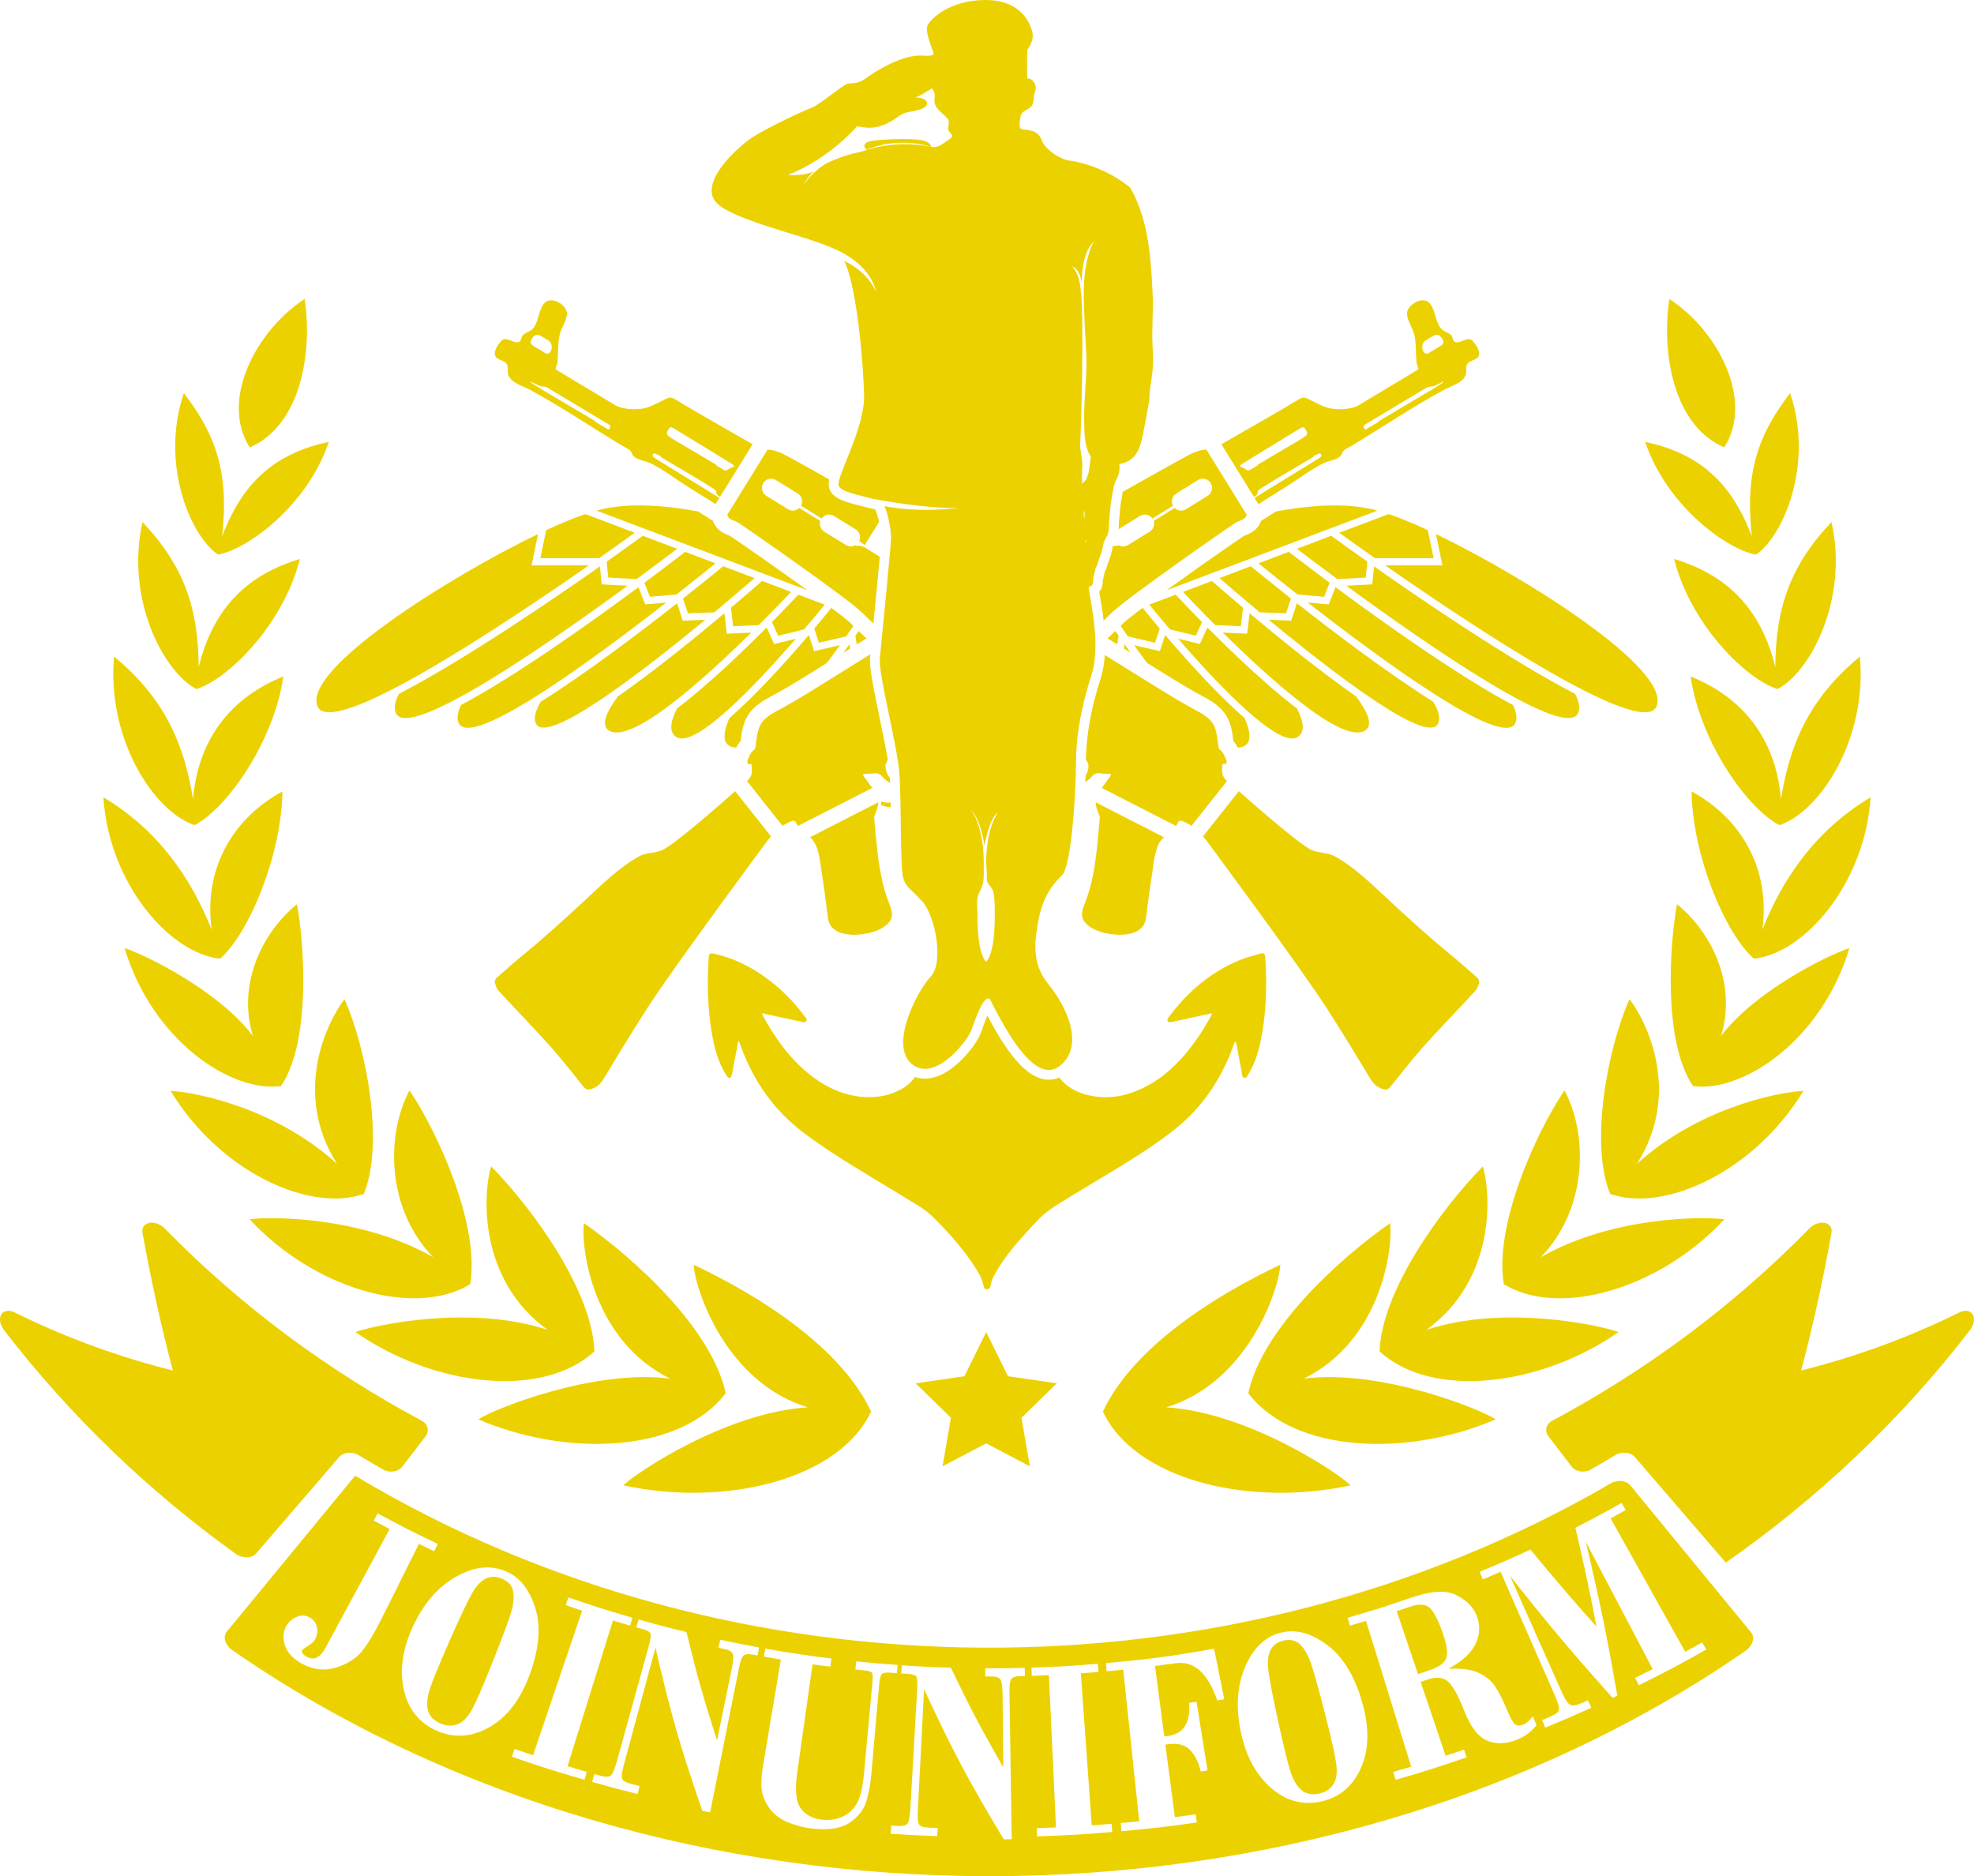 <?xml version="1.0" encoding="UTF-8" standalone="no"?>
<!-- Generator: Adobe Illustrator 16.0.0, SVG Export Plug-In . SVG Version: 6.00 Build 0)  -->

<svg xmlns="http://www.w3.org/2000/svg" version="1.1" id="Layer_1" x="0px" y="0px" width="438.585" height="416.873" viewBox="0 0 438.585 416.873" enable-background="new 0 0 1000 1000" xml:space="preserve">
  <defs id="defs4027" />
  <path d="m 161.244,309.568 c -3.085,-14.246 -19.964,-29.683 -31.508,-37.8 -0.696,5.722 2.008,26.087 19.146,34.549 -16.783,-2.155 -38.79,6.57 -42.617,9.044 19.279,8.334 44.647,7.681 54.979,-5.793 z" id="path3872" style="fill:#ecd100" />
  <path d="m 132.063,300.273 c -0.446,-13.555 -13.874,-31.916 -22.94,-41.104 -1.779,5.794 -3.051,25.034 12.53,36.306 -17.217,-5.707 -38.845,-0.964 -42.666,0.499 17.051,11.946 41.355,15.062 53.076,4.299 z" id="path3874" style="fill:#ecd100" />
  <path d="m 104.453,285.35 c 2.221,-12.789 -6.897,-33.284 -13.471,-43.082 -5.195,9.763 -5.249,26.185 5.264,37.066 -16.132,-9.203 -36.444,-9.034 -40.776,-8.417 14.216,15.387 36.583,21.961 48.983,14.433 z" id="path3876" style="fill:#ecd100" />
  <path d="m 80.831,265.284 c 4.583,-11.128 0.603,-32.297 -4.292,-43.274 -4.008,5.225 -11.567,20.945 -1.649,36.601 -13.157,-12 -30.381,-15.857 -36.997,-16.229 11.101,18.216 31.036,27.06 42.938,22.902 z" id="path3878" style="fill:#ecd100" />
  <path d="m 27.673,210.649 c 6.206,20.671 23.825,32.202 34.759,30.658 6.625,-9.733 5.257,-31.301 3.544,-40.388 -7.409,5.986 -13.396,17.396 -9.783,29.268 -7.328,-9.742 -23.133,-17.735 -28.52,-19.538 z" id="path3880" style="fill:#ecd100" />
  <path d="m 48.917,213.001 c 6.527,-5.762 13.667,-23.225 13.83,-37.158 -10.509,5.717 -17.618,16.588 -15.725,30.715 -4.484,-11.23 -11.663,-22.013 -24.059,-29.409 1.305,19.5 14.994,34.805 25.954,35.852 z" id="path3882" style="fill:#ecd100" />
  <path d="m 43.227,183.338 c 7.108,-3.666 17.583,-18.389 19.732,-33.026 -11.13,4.426 -18.93,13.417 -20.066,27.273 -1.844,-11.286 -5.627,-21.87 -17.539,-31.698 -1.675,17.935 8.585,34.329 17.873,37.451 z" id="path3884" style="fill:#ecd100" />
  <path d="m 43.63,153.099 c 7.076,-2.173 19.372,-14.422 22.997,-28.895 -11.151,3.333 -19.187,10.446 -22.483,24.032 -0.059,-12.78 -3.129,-22.426 -12.491,-32.238 -3.835,17.198 4.74,33.331 11.977,37.101 z" id="path3886" style="fill:#ecd100" />
  <path d="m 48.424,123.222 c 6.038,-0.934 19.731,-10.486 24.637,-25.052 -11.135,2.426 -18.87,8.143 -23.697,20.989 1.555,-14.091 -1.379,-22.556 -8.516,-31.819 -5.391,16.002 1.664,31.923 7.576,35.882 z" id="path3888" style="fill:#ecd100" />
  <path d="m 193.535,313.629 c -6.739,-14.414 -25.112,-25.862 -39.412,-32.618 0.312,5.577 7.195,26.188 25.354,31.686 -18.068,1.109 -38.11,14.479 -40.974,17.332 22.908,4.954 48.053,-1.413 55.032,-16.4 z" id="path3890" style="fill:#ecd100" />
  <path d="m 67.69,66.43 c -11,7.175 -18.821,22.645 -12.194,32.984 11.231,-4.872 13.999,-20.769 12.194,-32.984 z" id="path3892" style="fill:#ecd100" />
  <path d="m 332.318,315.361 c -3.827,-2.474 -25.835,-11.199 -42.618,-9.044 17.135,-8.462 19.844,-28.827 19.147,-34.549 -11.546,8.117 -28.426,23.554 -31.508,37.8 10.332,13.474 35.699,14.127 54.979,5.793 z" id="path3894" style="fill:#ecd100" />
  <path d="m 316.929,295.474 c 15.58,-11.271 14.307,-30.512 12.531,-36.306 -9.069,9.188 -22.498,27.55 -22.941,41.104 11.722,10.763 36.025,7.647 53.077,-4.3 -3.825,-1.462 -25.452,-6.205 -42.667,-0.498 z" id="path3896" style="fill:#ecd100" />
  <path d="m 383.111,270.917 c -4.332,-0.617 -24.644,-0.786 -40.776,8.417 10.515,-10.882 10.46,-27.304 5.264,-37.066 -6.574,9.798 -15.688,30.293 -13.467,43.082 12.396,7.528 34.764,0.954 48.979,-14.433 z" id="path3898" style="fill:#ecd100" />
  <path d="m 400.689,242.38 c -6.618,0.372 -23.84,4.229 -36.999,16.229 9.92,-15.655 2.359,-31.376 -1.649,-36.601 -4.895,10.978 -8.875,32.146 -4.291,43.274 11.901,4.16 31.839,-4.684 42.939,-22.902 z" id="path3900" style="fill:#ecd100" />
  <path d="m 382.389,230.187 c 3.612,-11.872 -2.375,-23.282 -9.784,-29.268 -1.71,9.087 -3.084,30.655 3.546,40.388 10.934,1.544 28.554,-9.987 34.76,-30.658 -5.389,1.803 -21.19,9.796 -28.522,19.538 z" id="path3902" style="fill:#ecd100" />
  <path d="m 391.562,206.557 c 1.89,-14.127 -5.219,-24.998 -15.726,-30.715 0.162,13.933 7.301,31.396 13.833,37.158 10.954,-1.047 24.646,-16.351 25.952,-35.852 -12.399,7.396 -19.575,18.179 -24.059,29.409 z" id="path3904" style="fill:#ecd100" />
  <path d="m 375.623,150.312 c 2.148,14.637 12.624,29.361 19.733,33.026 9.289,-3.122 19.55,-19.516 17.873,-37.451 -11.914,9.828 -15.697,20.412 -17.54,31.698 -1.135,-13.856 -8.938,-22.848 -20.066,-27.273 z" id="path3906" style="fill:#ecd100" />
  <path d="m 371.957,124.204 c 3.619,14.473 15.92,26.722 22.998,28.895 7.235,-3.77 15.812,-19.903 11.975,-37.101 -9.362,9.813 -12.432,19.458 -12.491,32.238 -3.297,-13.586 -11.333,-20.699 -22.482,-24.032 z" id="path3908" style="fill:#ecd100" />
  <path d="m 390.156,123.222 c 5.913,-3.959 12.968,-19.88 7.575,-35.883 -7.137,9.264 -10.068,17.728 -8.513,31.819 -4.829,-12.846 -12.562,-18.563 -23.697,-20.989 4.907,14.567 18.599,24.119 24.635,25.053 z" id="path3910" style="fill:#ecd100" />
  <path d="m 300.076,330.029 c -2.861,-2.854 -22.904,-16.223 -40.974,-17.332 18.163,-5.498 25.047,-26.108 25.356,-31.686 -14.301,6.756 -32.673,18.204 -39.409,32.618 6.977,14.987 32.123,21.354 55.027,16.4 z" id="path3912" style="fill:#ecd100" />
  <path d="m 383.088,99.414 c 6.623,-10.339 -1.198,-25.809 -12.195,-32.984 -1.806,12.215 0.963,28.112 12.195,32.984 z" id="path3914" style="fill:#ecd100" />
  <polygon points="494.978,597.35 484.142,598.924 491.984,606.567 490.132,617.36 499.824,612.264 509.518,617.36 507.667,606.567 515.507,598.924 504.671,597.35 499.824,587.53 " id="polygon3916" style="fill:#ecd100" transform="translate(-280.708,-291.562)" />
  <path d="m 438.3,292.06 c -0.544,-0.89 -1.74,-1.051 -2.992,-0.435 -11.363,5.617 -23.186,9.902 -35.132,12.887 2.788,-10.482 4.96,-20.701 6.752,-30.626 0.199,-1.087 -0.418,-1.958 -1.524,-2.177 -1.107,-0.208 -2.453,0.274 -3.358,1.188 -17.275,17.657 -36.619,31.768 -57.17,42.778 -1.369,0.735 -1.747,2.275 -0.839,3.469 1.712,2.232 3.424,4.466 5.133,6.692 0.918,1.189 2.829,1.508 4.273,0.69 1.844,-1.053 3.674,-2.127 5.494,-3.225 1.421,-0.852 3.344,-0.659 4.315,0.462 6.726,7.817 13.459,15.634 20.188,23.443 20.416,-14.282 38.763,-31.558 54.232,-51.638 0.919,-1.197 1.173,-2.617 0.628,-3.508 z" id="path3918" style="fill:#ecd100" />
  <path d="m 56.891,345.182 c 6.146,-7.141 12.292,-14.28 18.443,-21.417 0.966,-1.121 2.894,-1.313 4.313,-0.462 1.818,1.098 3.652,2.172 5.495,3.225 1.445,0.823 3.357,0.505 4.273,-0.69 1.71,-2.227 3.419,-4.46 5.131,-6.692 0.913,-1.191 0.531,-2.739 -0.837,-3.469 -20.549,-11.011 -39.893,-25.121 -57.171,-42.778 -0.903,-0.914 -2.251,-1.396 -3.358,-1.188 -1.105,0.219 -1.724,1.09 -1.528,2.177 1.798,9.925 3.971,20.144 6.754,30.626 -11.946,-2.984 -23.768,-7.27 -35.128,-12.887 -1.252,-0.616 -2.452,-0.455 -2.996,0.435 -0.54,0.891 -0.292,2.311 0.632,3.511 14.756,19.156 32.128,35.754 51.413,49.646 1.551,1.111 3.596,1.084 4.564,-0.037 z" id="path3920" style="fill:#ecd100" />
  <path d="m 111.448,350.735 c -1.25,-0.51 -2.416,-0.504 -3.516,0.018 -1.1,0.519 -2.146,1.651 -3.133,3.404 -0.988,1.751 -2.653,5.285 -4.989,10.604 -2.313,5.271 -3.758,8.79 -4.332,10.567 -0.575,1.776 -0.712,3.333 -0.401,4.661 0.312,1.328 1.279,2.333 2.898,2.992 1.342,0.547 2.608,0.572 3.788,0.086 1.18,-0.488 2.242,-1.627 3.193,-3.402 0.951,-1.772 2.504,-5.387 4.67,-10.835 2.123,-5.347 3.442,-8.902 3.959,-10.664 0.517,-1.764 0.653,-3.295 0.422,-4.592 -0.23,-1.295 -1.081,-2.238 -2.559,-2.839 z" id="path3922" style="fill:#ecd100" />
  <path d="m 294.267,380.298 c -1.431,-5.568 -2.455,-9.215 -3.072,-10.943 -0.619,-1.73 -1.404,-3.059 -2.35,-3.979 -0.946,-0.921 -2.183,-1.2 -3.72,-0.841 -1.301,0.303 -2.231,0.977 -2.807,2.031 -0.576,1.053 -0.748,2.573 -0.514,4.564 0.233,1.992 0.97,5.823 2.213,11.49 1.234,5.614 2.136,9.303 2.715,11.08 0.581,1.775 1.38,3.114 2.405,4.018 1.024,0.9 2.385,1.165 4.069,0.773 1.397,-0.323 2.43,-1.027 3.093,-2.104 0.659,-1.072 0.85,-2.608 0.57,-4.595 -0.273,-1.986 -1.148,-5.819 -2.602,-11.494 z" id="path3924" style="fill:#ecd100" />
  <path d="m 362.273,330.082 c -0.945,-1.145 -2.882,-1.369 -4.341,-0.521 -84.571,49.253 -195.044,48.725 -279.027,-1.678 -9.505,11.553 -19.013,23.099 -28.516,34.657 -0.95,1.145 -0.363,3.025 1.321,4.18 96.523,66.815 239.424,66.874 336.015,0.154 1.688,-1.149 2.274,-3.035 1.322,-4.181 -8.921,-10.871 -17.847,-21.741 -26.774,-32.611 z M 80.235,367.113 c -1.292,1.508 -3.164,2.662 -5.636,3.42 -2.47,0.757 -4.965,0.479 -7.425,-0.838 -2.042,-1.09 -3.332,-2.467 -3.858,-4.096 -0.525,-1.629 -0.413,-3.078 0.317,-4.343 0.523,-0.904 1.284,-1.573 2.277,-2.002 0.995,-0.429 1.958,-0.385 2.899,0.131 0.826,0.453 1.355,1.146 1.594,2.084 0.24,0.936 0.095,1.894 -0.445,2.876 -0.476,0.869 -2.057,1.564 -2.842,2.294 -0.275,0.253 0.097,0.977 1.083,1.504 1.582,0.846 2.971,0.147 4.164,-2.076 6.744,-12.575 7.464,-13.751 14.208,-26.328 -1.42,-0.743 -2.127,-1.121 -3.539,-1.888 0.354,-0.636 0.532,-0.954 0.887,-1.594 5.28,2.861 7.948,4.218 13.34,6.78 -0.318,0.655 -0.478,0.985 -0.795,1.639 -1.36,-0.646 -2.038,-0.977 -3.391,-1.641 -4.389,8.717 -3.933,7.962 -8.321,16.68 -1.724,3.42 -3.225,5.889 -4.517,7.398 z m 28.792,16.482 c -3.871,2.3 -7.793,2.678 -11.615,1.119 -4.128,-1.682 -6.736,-4.848 -7.707,-9.355 -0.971,-4.505 -0.196,-9.254 2.174,-14.255 2.409,-5.081 5.629,-8.652 9.537,-10.825 3.906,-2.173 7.467,-2.587 10.825,-1.218 3.116,1.27 5.277,3.907 6.614,7.988 1.335,4.082 1.018,9.031 -1.103,14.857 -1.986,5.456 -4.854,9.386 -8.725,11.689 z m 20.83,11.849 c -6.49,-1.874 -9.717,-2.898 -16.125,-5.117 0.244,-0.688 0.366,-1.032 0.609,-1.72 1.632,0.568 2.453,0.843 4.093,1.388 4.363,-12.844 6.543,-19.267 10.907,-32.112 -1.465,-0.484 -2.194,-0.734 -3.653,-1.24 0.244,-0.686 0.366,-1.025 0.61,-1.713 5.649,1.956 8.494,2.859 14.218,4.515 -0.206,0.696 -0.311,1.046 -0.517,1.745 -1.529,-0.441 -2.291,-0.667 -3.814,-1.132 -4.033,12.949 -6.049,19.42 -10.083,32.371 1.706,0.521 2.561,0.773 4.273,1.271 -0.209,0.695 -0.31,1.048 -0.518,1.744 z m 38.453,-27.607 c -0.403,-0.073 -0.603,-0.114 -1.004,-0.188 -1.085,-0.201 -1.801,-0.122 -2.155,0.247 -0.355,0.37 -0.659,1.186 -0.91,2.446 -2.582,12.942 -3.876,19.406 -6.461,32.35 -0.694,-0.136 -1.042,-0.199 -1.735,-0.34 -4.99,-14.456 -7.068,-21.733 -10.4,-36.265 -2.83,10.474 -4.246,15.708 -7.077,26.182 -0.396,1.459 -0.517,2.433 -0.361,2.918 0.155,0.485 0.842,0.885 2.057,1.194 0.739,0.188 1.109,0.283 1.85,0.464 -0.18,0.706 -0.271,1.061 -0.451,1.766 -4.054,-1.006 -6.073,-1.543 -10.099,-2.683 0.202,-0.699 0.304,-1.051 0.507,-1.749 0.5,0.141 0.747,0.213 1.249,0.354 1.271,0.352 2.103,0.316 2.488,-0.104 0.386,-0.417 0.868,-1.669 1.445,-3.759 2.759,-9.993 4.138,-14.987 6.897,-24.98 0.377,-1.369 0.511,-2.258 0.407,-2.663 -0.108,-0.407 -0.653,-0.741 -1.634,-1.016 -0.613,-0.17 -0.921,-0.256 -1.534,-0.43 0.202,-0.698 0.304,-1.047 0.506,-1.746 4.23,1.2 6.358,1.758 10.622,2.792 2.348,9.646 3.706,14.469 6.792,24.082 1.299,-6.327 1.949,-9.491 3.248,-15.817 0.341,-1.662 0.433,-2.77 0.279,-3.325 -0.152,-0.551 -0.774,-0.938 -1.868,-1.167 -0.537,-0.113 -0.805,-0.171 -1.342,-0.286 0.156,-0.71 0.233,-1.066 0.39,-1.778 3.443,0.736 5.169,1.083 8.629,1.714 -0.136,0.712 -0.202,1.073 -0.335,1.787 z m 27.591,4.147 c -0.272,0.303 -0.473,1.183 -0.598,2.631 -0.673,7.735 -1.009,11.605 -1.682,19.342 -0.215,2.453 -0.604,4.583 -1.173,6.396 -0.57,1.813 -1.795,3.373 -3.706,4.648 -1.91,1.276 -4.735,1.722 -8.429,1.27 -1.944,-0.239 -3.799,-0.744 -5.558,-1.509 -1.758,-0.767 -3.114,-1.888 -4.058,-3.358 -0.945,-1.466 -1.442,-2.903 -1.51,-4.303 -0.067,-1.398 0.053,-3.005 0.354,-4.806 1.579,-9.426 2.371,-14.138 3.95,-23.563 -1.511,-0.245 -2.263,-0.375 -3.771,-0.644 0.13,-0.717 0.195,-1.075 0.324,-1.791 5.854,1.036 8.788,1.478 14.674,2.207 -0.09,0.722 -0.135,1.086 -0.228,1.808 -1.584,-0.195 -2.375,-0.299 -3.958,-0.518 -1.358,9.595 -2.038,14.389 -3.396,23.985 -0.543,3.839 -0.308,6.496 0.729,7.96 1.038,1.463 2.613,2.331 4.705,2.577 1.578,0.181 3.044,-0.012 4.386,-0.565 1.339,-0.556 2.439,-1.491 3.287,-2.812 0.85,-1.313 1.42,-3.638 1.727,-6.961 0.729,-7.889 1.097,-11.831 1.825,-19.719 0.12,-1.28 0.129,-2.095 0.031,-2.44 -0.099,-0.346 -0.697,-0.568 -1.79,-0.677 -0.795,-0.076 -1.191,-0.112 -1.984,-0.197 0.078,-0.722 0.115,-1.087 0.192,-1.809 3.669,0.383 5.508,0.54 9.184,0.806 -0.053,0.726 -0.08,1.09 -0.134,1.814 -0.544,-0.04 -0.817,-0.061 -1.362,-0.101 -1.079,-0.081 -1.757,0.024 -2.031,0.329 z m 30.803,0.438 c -1.1,0.026 -1.78,0.249 -2.046,0.683 -0.27,0.434 -0.396,1.297 -0.379,2.583 0.202,13.189 0.303,19.781 0.502,32.972 -0.706,0.012 -1.062,0.014 -1.765,0.019 -7.89,-13.117 -11.431,-19.809 -17.701,-33.331 -0.558,10.826 -0.838,16.241 -1.398,27.064 -0.079,1.508 0.007,2.486 0.26,2.93 0.251,0.442 1.003,0.689 2.247,0.74 0.757,0.033 1.135,0.05 1.893,0.075 -0.028,0.728 -0.042,1.093 -0.069,1.82 -4.147,-0.147 -6.216,-0.256 -10.359,-0.537 0.05,-0.728 0.074,-1.091 0.125,-1.815 0.514,0.035 0.769,0.05 1.283,0.082 1.309,0.085 2.107,-0.124 2.395,-0.614 0.286,-0.488 0.494,-1.811 0.617,-3.971 0.591,-10.343 0.886,-15.515 1.476,-25.856 0.08,-1.417 0.025,-2.31 -0.163,-2.686 -0.188,-0.375 -0.788,-0.589 -1.798,-0.651 -0.631,-0.04 -0.945,-0.059 -1.577,-0.103 0.05,-0.726 0.076,-1.089 0.125,-1.813 4.353,0.297 6.532,0.405 10.893,0.537 4.299,8.951 6.63,13.389 11.65,22.16 -0.063,-6.457 -0.096,-9.688 -0.159,-16.143 -0.017,-1.694 -0.156,-2.797 -0.421,-3.307 -0.264,-0.512 -0.953,-0.76 -2.065,-0.759 -0.545,0 -0.82,0 -1.366,-0.003 0.002,-0.728 0.007,-1.092 0.012,-1.818 3.504,0.013 5.254,-0.007 8.757,-0.101 0.019,0.727 0.025,1.09 0.044,1.817 -0.406,0.012 -0.607,0.02 -1.013,0.026 z m 3.707,35.6 c -0.023,-0.728 -0.039,-1.089 -0.064,-1.815 1.709,-0.054 2.562,-0.087 4.27,-0.167 -0.626,-13.533 -0.94,-20.301 -1.57,-33.835 -1.523,0.07 -2.285,0.101 -3.81,0.149 -0.026,-0.727 -0.035,-1.092 -0.059,-1.82 5.901,-0.19 8.854,-0.36 14.743,-0.854 0.063,0.725 0.09,1.092 0.153,1.816 -1.571,0.131 -2.36,0.189 -3.934,0.303 0.971,13.513 1.454,20.268 2.425,33.783 1.764,-0.124 2.645,-0.19 4.406,-0.34 0.063,0.725 0.094,1.088 0.158,1.813 -6.678,0.561 -10.024,0.751 -16.718,0.967 z m 40.056,-30.195 c -2.146,-6.146 -5.209,-8.863 -9.304,-8.272 -1.816,0.262 -2.723,0.38 -4.541,0.612 0.822,6.268 1.233,9.402 2.057,15.671 0.289,-0.037 0.439,-0.059 0.73,-0.096 3.529,-0.461 5.13,-2.943 4.8,-7.363 0.656,-0.1 0.984,-0.147 1.642,-0.252 0.972,6.103 1.461,9.151 2.436,15.254 -0.606,0.094 -0.906,0.138 -1.513,0.229 -0.401,-1.863 -1.153,-3.41 -2.237,-4.647 -1.085,-1.234 -2.709,-1.701 -4.887,-1.417 -0.294,0.039 -0.441,0.06 -0.732,0.096 0.846,6.447 1.269,9.672 2.116,16.117 1.852,-0.237 2.773,-0.364 4.622,-0.629 0.107,0.72 0.163,1.083 0.268,1.804 -6.681,0.952 -10.036,1.344 -16.751,1.946 -0.065,-0.725 -0.101,-1.093 -0.168,-1.817 1.646,-0.148 2.467,-0.223 4.111,-0.392 -1.422,-13.477 -2.134,-20.212 -3.56,-33.688 -1.467,0.151 -2.196,0.223 -3.666,0.355 -0.065,-0.725 -0.104,-1.088 -0.168,-1.813 9.645,-0.87 14.457,-1.505 24.018,-3.19 0.909,4.486 1.359,6.729 2.276,11.219 -0.62,0.108 -0.929,0.164 -1.549,0.273 z m 31.982,14.826 c -1.769,4.095 -4.704,6.649 -8.68,7.573 -4.294,0.999 -8.219,-0.08 -11.623,-3.189 -3.404,-3.11 -5.556,-7.417 -6.582,-12.843 -1.046,-5.519 -0.57,-10.271 1.277,-14.279 1.843,-4.005 4.446,-6.378 7.939,-7.191 3.241,-0.753 6.523,0.152 9.994,2.701 3.479,2.554 6.136,6.757 7.85,12.714 1.606,5.573 1.594,10.421 -0.175,14.514 z m 34.474,-6.053 c -2.406,0.929 -4.608,0.965 -6.564,0.126 -1.956,-0.837 -3.629,-3.046 -5.033,-6.611 -1.409,-3.56 -2.659,-5.761 -3.741,-6.608 -1.081,-0.847 -2.53,-0.955 -4.361,-0.338 -0.634,0.214 -0.952,0.316 -1.588,0.525 2.221,6.568 3.332,9.857 5.554,16.426 1.632,-0.541 2.45,-0.813 4.073,-1.374 0.244,0.688 0.363,1.032 0.605,1.717 -6.276,2.167 -9.44,3.166 -15.798,5.003 -0.209,-0.697 -0.31,-1.054 -0.517,-1.75 1.6,-0.462 2.397,-0.696 3.989,-1.18 -4.02,-12.953 -6.024,-19.431 -10.042,-32.386 -1.424,0.432 -2.139,0.643 -3.563,1.056 -0.209,-0.699 -0.308,-1.049 -0.516,-1.748 5.609,-1.615 8.394,-2.497 13.929,-4.408 4.435,-1.529 7.756,-1.809 10.054,-0.706 2.296,1.102 3.862,2.612 4.653,4.57 0.84,2.081 0.797,4.156 -0.167,6.228 -0.959,2.072 -2.927,3.938 -5.898,5.527 0.017,0.045 0.023,0.066 0.04,0.107 2.634,-0.124 4.766,0.156 6.396,0.887 1.63,0.732 2.888,1.743 3.753,3.047 0.867,1.307 1.705,2.938 2.509,4.901 0.805,1.961 1.436,3.126 1.891,3.488 0.452,0.362 1.036,0.405 1.757,0.12 0.792,-0.313 1.541,-0.941 2.228,-1.886 0.328,0.787 0.485,1.184 0.814,1.969 -1.132,1.485 -2.621,2.589 -4.457,3.298 z m 27.194,-12.15 c -0.333,-0.648 -0.497,-0.977 -0.83,-1.626 1.568,-0.777 2.354,-1.173 3.914,-1.975 -5.948,-11.307 -8.919,-16.961 -14.868,-28.27 3.189,13.544 4.592,20.387 7.007,34.191 -0.415,0.198 -0.624,0.298 -1.039,0.495 -9.497,-10.634 -14.068,-16.077 -22.832,-27.163 4.639,10.413 6.96,15.619 11.602,26.032 0.641,1.436 1.215,2.306 1.735,2.622 0.519,0.312 1.499,0.157 2.932,-0.484 0.425,-0.188 0.638,-0.287 1.061,-0.479 0.305,0.661 0.459,0.997 0.767,1.659 -4.069,1.838 -6.114,2.72 -10.23,4.411 -0.281,-0.669 -0.424,-1.01 -0.708,-1.68 0.751,-0.308 1.123,-0.463 1.872,-0.774 1.184,-0.497 1.806,-1.029 1.866,-1.581 0.062,-0.558 -0.204,-1.508 -0.795,-2.86 -4.866,-11.087 -7.299,-16.631 -12.165,-27.715 -1.573,0.676 -2.366,1.009 -3.949,1.658 -0.281,-0.671 -0.422,-1.008 -0.706,-1.679 4.545,-1.869 6.804,-2.854 11.283,-4.926 5.723,6.938 8.656,10.364 14.677,17.112 -1.715,-8.843 -2.65,-13.237 -4.69,-21.972 4.144,-2.115 6.198,-3.217 10.273,-5.514 0.363,0.631 0.546,0.949 0.91,1.58 -1.34,0.754 -2.008,1.127 -3.354,1.861 6.633,11.857 9.946,17.788 16.579,29.646 1.511,-0.823 2.261,-1.24 3.765,-2.087 0.363,0.633 0.548,0.951 0.909,1.582 -5.931,3.344 -8.93,4.931 -14.986,7.936 z" id="path3926" style="fill:#ecd100" />
  <path d="m 317.248,356.946 c -0.952,-0.553 -2.247,-0.539 -3.894,0.027 -1.21,0.413 -1.819,0.618 -3.034,1.02 1.89,5.593 2.842,8.387 4.732,13.979 1.114,-0.365 1.668,-0.556 2.774,-0.934 1.923,-0.654 3.099,-1.552 3.525,-2.666 0.424,-1.114 0.067,-3.189 -1.054,-6.225 -1.074,-2.912 -2.095,-4.645 -3.049,-5.201 z" id="path3928" style="fill:#ecd100" />
  <path d="m 256.904,253.98 c 2.561,-1.792 5.06,-3.666 7.285,-5.87 4.423,-4.379 7.55,-9.581 9.705,-15.388 0.168,-0.445 0.327,-0.894 0.49,-1.337 0.22,0.223 0.3,0.425 0.34,0.636 0.396,2.108 0.772,4.219 1.18,6.325 0.08,0.417 0,1.021 0.573,1.116 0.564,0.093 0.707,-0.495 0.931,-0.863 1.227,-2.023 1.991,-4.235 2.51,-6.526 1.453,-6.403 1.612,-12.89 1.197,-19.41 -0.049,-0.767 -0.334,-0.988 -1.093,-0.773 -1.471,0.408 -2.961,0.785 -4.371,1.354 -6.55,2.636 -11.713,7.041 -15.901,12.652 -0.1,0.131 -0.199,0.263 -0.271,0.408 -0.251,0.499 -0.046,0.816 0.522,0.816 0.16,0 0.321,-0.04 0.481,-0.073 2.634,-0.574 5.266,-1.146 7.903,-1.723 0.267,-0.06 0.537,-0.113 0.935,-0.198 -0.136,0.319 -0.194,0.5 -0.286,0.664 -1.669,3.065 -3.573,5.974 -5.859,8.616 -2.644,3.056 -5.658,5.657 -9.336,7.404 -3.746,1.777 -7.65,2.499 -11.761,1.597 -2.911,-0.638 -5.176,-1.953 -6.736,-3.984 -0.736,0.314 -1.506,0.48 -2.304,0.48 -5.169,0 -9.759,-6.822 -13.665,-14.245 -0.361,0.826 -0.816,1.999 -1.371,3.663 -0.885,2.658 -6.559,10.346 -12.496,10.346 -0.76,0 -1.487,-0.127 -2.181,-0.367 -0.89,1.207 -2.035,2.206 -3.504,2.936 -3.147,1.562 -6.462,1.883 -9.888,1.269 -3.91,-0.7 -7.296,-2.503 -10.335,-4.997 -4.348,-3.568 -7.533,-8.055 -10.174,-12.966 -0.047,-0.093 -0.04,-0.22 -0.07,-0.413 0.34,0.078 0.584,0.137 0.833,0.19 2.599,0.57 5.202,1.144 7.805,1.703 0.398,0.087 0.886,0.312 1.155,-0.164 0.262,-0.465 -0.185,-0.784 -0.421,-1.103 -2.57,-3.487 -5.626,-6.476 -9.184,-8.951 -3.314,-2.309 -6.912,-4.007 -10.868,-4.895 -0.907,-0.205 -1.154,-0.038 -1.212,0.839 -0.382,5.83 -0.243,11.642 0.797,17.401 0.528,2.925 1.337,5.765 2.859,8.354 0.148,0.253 0.289,0.516 0.48,0.733 0.374,0.423 0.728,0.332 0.932,-0.211 0.047,-0.119 0.08,-0.249 0.103,-0.375 0.344,-1.789 0.685,-3.574 1.025,-5.366 0.116,-0.624 0.221,-1.252 0.331,-1.88 0.068,-0.004 0.136,-0.013 0.207,-0.018 0.15,0.41 0.311,0.816 0.459,1.227 2.824,7.702 7.346,14.154 13.938,19.117 4.273,3.213 8.78,6.057 13.34,8.82 4.062,2.462 8.136,4.901 12.172,7.401 1.072,0.665 2.12,1.421 3.016,2.3 2.886,2.824 5.595,5.819 7.987,9.075 0.943,1.28 1.798,2.631 2.583,4.014 0.409,0.719 0.614,1.564 0.839,2.371 0.176,0.616 0.266,0.749 0.804,0.747 0.507,0 0.619,-0.301 0.723,-0.732 0.176,-0.721 0.349,-1.473 0.702,-2.11 0.721,-1.309 1.495,-2.593 2.363,-3.809 2.12,-2.972 4.587,-5.652 7.079,-8.314 1.319,-1.414 2.785,-2.636 4.424,-3.652 2.212,-1.37 4.423,-2.74 6.654,-4.076 5.277,-3.158 10.583,-6.261 15.625,-9.785 z" id="path3930" style="fill:#ecd100" />
  <path d="m 192.517,141.848 c -0.6,-0.556 -1.18,-1.102 -1.747,-1.645 -0.228,0.335 -0.469,0.687 -0.725,1.056 l 0.306,1.922 c 0.282,-0.175 0.562,-0.351 0.843,-0.524 0.44,-0.272 0.882,-0.538 1.323,-0.809 z" id="path3932" style="fill:#ecd100" />
  <path d="m 188.889,144.09 -0.152,-0.955 c -0.427,0.602 -0.879,1.236 -1.35,1.89 0.501,-0.314 1,-0.623 1.502,-0.935 z" id="path3934" style="fill:#ecd100" />
  <path d="m 161.879,165.611 c 0.496,0.344 1.064,0.496 1.689,0.496 0.242,-0.469 0.55,-0.968 0.975,-1.449 0.009,-0.073 0.047,-0.356 0.047,-0.356 0.242,-1.834 0.543,-4.116 2.067,-6.051 0.775,-0.975 1.735,-1.801 3.022,-2.599 0.598,-0.368 1.211,-0.698 1.802,-1.013 l 0.735,-0.396 c 1.867,-1.03 3.772,-2.146 5.824,-3.413 l 1.676,-1.036 c 1.332,-0.822 2.66,-1.652 3.989,-2.481 1.039,-1.384 2.017,-2.723 2.906,-3.962 l -5.729,1.324 -1.168,-3.596 c -5.012,5.882 -11.714,13.315 -17.662,18.469 -1.261,2.893 -1.522,5.128 -0.173,6.063 z" id="path3936" style="fill:#ecd100" />
  <path d="m 189.1,138.567 c -0.598,-0.607 -2.218,-1.885 -4.379,-3.506 -1.029,1.269 -2.323,2.84 -3.802,4.595 l 1.023,3.149 6.052,-1.404 c 0.604,-0.859 1.146,-1.641 1.617,-2.33 -0.171,-0.168 -0.34,-0.333 -0.511,-0.504 z" id="path3938" style="fill:#ecd100" />
  <path d="m 171.508,138.231 1.389,3.009 5.725,-1.379 c 1.857,-2.175 3.455,-4.093 4.618,-5.511 l -5.873,-2.221 c -1.337,1.425 -3.38,3.579 -5.859,6.102 z" id="path3940" style="fill:#ecd100" />
  <path d="m 150.331,163.794 c 4.188,2.504 17.562,-11.581 26.512,-21.876 l -4.842,1.168 -1.683,-3.654 c -5.622,5.664 -13.1,12.803 -19.896,17.99 -1.538,2.998 -1.829,5.334 -0.091,6.372 z" id="path3942" style="fill:#ecd100" />
  <path d="m 162.405,135.037 0.477,4.112 5.691,-0.248 c 3.043,-3.044 5.576,-5.685 7.181,-7.385 l -6.423,-2.431 c -1.371,1.201 -3.822,3.328 -6.926,5.952 z" id="path3944" style="fill:#ecd100" />
  <path d="m 166.902,140.56 -5.42,0.237 -0.532,-4.536 c -6.623,5.561 -15.641,12.873 -23.681,18.492 -2.591,3.485 -3.691,6.241 -2.165,7.428 4.687,3.642 20.806,-10.776 31.798,-21.621 z" id="path3946" style="fill:#ecd100" />
  <path d="m 151.704,137.903 -1.269,-3.868 c -8.458,6.647 -20.333,15.636 -30.293,21.892 -1.182,1.968 -1.632,3.64 -1.067,4.841 2.329,4.927 23.565,-11.45 37.618,-23.052 z" id="path3948" style="fill:#ecd100" />
  <path d="m 151.759,132.991 1.079,3.285 5.86,-0.223 c 3.967,-3.307 7.184,-6.075 8.945,-7.605 l -6.963,-2.636 c -1.411,1.157 -4.65,3.805 -8.921,7.179 z" id="path3950" style="fill:#ecd100" />
  <path d="m 150.963,123.59 c -1.059,0.818 -3.892,2.993 -7.793,5.897 l 1.23,3.124 5.927,-0.538 c 4.01,-3.153 7.125,-5.676 8.64,-6.909 l -6.735,-2.552 z" id="path3952" style="fill:#ecd100" />
  <path d="m 101.896,160.626 c 2.593,5.987 29.897,-14.095 46.131,-26.751 l -4.667,0.421 -1.509,-3.83 c -10.414,7.714 -27.199,19.698 -39.399,26.168 -0.788,1.56 -1.023,2.916 -0.556,3.992 z" id="path3954" style="fill:#ecd100" />
  <path d="m 141.81,119.77 c -0.462,0.335 -3.07,2.235 -7.019,5.023 l 0.341,3.537 6.318,0.34 c 4.038,-2.979 7.226,-5.389 8.991,-6.734 l -7.618,-2.883 z" id="path3956" style="fill:#ecd100" />
  <path d="m 87.925,158.365 c 2.544,6.445 33.605,-15.096 51.512,-28.216 l -5.753,-0.31 -0.39,-3.994 c -10.961,7.705 -30.24,20.825 -44.647,28.317 -0.877,1.626 -1.172,3.057 -0.722,4.203 z" id="path3958" style="fill:#ecd100" />
  <path d="m 121.347,117.802 -1.293,6.235 h 13.028 c 4.02,-2.824 6.904,-4.905 7.948,-5.663 l -10.955,-4.146 c -2.274,0.727 -5.283,1.969 -8.728,3.574 z" id="path3960" style="fill:#ecd100" />
  <path d="m 70.523,156.899 c 2.969,7.518 41.232,-17.976 60.292,-31.276 h -12.712 l 1.443,-6.968 c -19.958,9.611 -52.266,30.024 -49.023,38.244 z" id="path3962" style="fill:#ecd100" />
  <path d="m 159.257,117.234 c -0.446,-0.515 -0.701,-1.06 -0.861,-1.51 -1.112,-0.704 -2.228,-1.398 -3.342,-2.094 -8.253,-1.518 -16.313,-1.947 -22.5,-0.17 l 46.831,17.685 c -7.29,-5.269 -16.106,-11.396 -17.304,-12.139 -0.012,0 -0.118,-0.039 -0.228,-0.08 -0.377,-0.15 -0.882,-0.349 -1.396,-0.668 -0.461,-0.287 -0.865,-0.631 -1.2,-1.024 z" id="path3964" style="fill:#ecd100" />
  <path d="m 248.535,141.259 c -0.256,-0.371 -0.497,-0.725 -0.727,-1.061 -0.577,0.552 -1.16,1.104 -1.749,1.649 0.442,0.272 0.886,0.537 1.326,0.81 0.228,0.141 0.52,0.321 0.846,0.524 z" id="path3966" style="fill:#ecd100" />
  <path d="m 249.696,144.09 c 0.508,0.315 1.023,0.635 1.5,0.932 -0.471,-0.651 -0.925,-1.286 -1.349,-1.887 z" id="path3968" style="fill:#ecd100" />
  <path d="m 257.702,144.675 -5.732,-1.324 c 0.888,1.239 1.866,2.579 2.906,3.962 1.329,0.829 2.659,1.659 3.989,2.481 l 1.677,1.036 c 2.063,1.273 3.967,2.39 5.822,3.413 0.23,0.126 0.463,0.252 0.696,0.375 0.625,0.333 1.239,0.664 1.834,1.032 1.292,0.8 2.25,1.623 3.022,2.594 1.528,1.937 1.831,4.214 2.074,6.046 0,0 0.039,0.307 0.048,0.369 0.423,0.48 0.731,0.977 0.975,1.448 0.626,0.002 1.194,-0.152 1.69,-0.496 1.349,-0.935 1.088,-3.169 -0.174,-6.063 -5.945,-5.154 -12.648,-12.587 -17.661,-18.469 z" id="path3970" style="fill:#ecd100" />
  <path d="m 249.478,138.568 c -0.167,0.17 -0.34,0.33 -0.509,0.496 0.47,0.692 1.013,1.475 1.618,2.337 l 6.054,1.404 1.023,-3.149 c -1.478,-1.755 -2.773,-3.329 -3.803,-4.598 -2.162,1.623 -3.784,2.902 -4.383,3.51 z" id="path3972" style="fill:#ecd100" />
  <path d="m 259.964,139.861 5.724,1.379 1.387,-3.009 c -2.477,-2.524 -4.521,-4.678 -5.858,-6.103 l -5.871,2.221 c 1.162,1.42 2.757,3.337 4.618,5.512 z" id="path3974" style="fill:#ecd100" />
  <path d="m 261.74,141.918 c 8.952,10.296 22.324,24.38 26.511,21.876 1.738,-1.039 1.447,-3.375 -0.092,-6.372 -6.795,-5.188 -14.271,-12.327 -19.895,-17.99 l -1.681,3.654 z" id="path3976" style="fill:#ecd100" />
  <path d="m 262.831,131.517 c 1.604,1.701 4.135,4.341 7.181,7.385 l 5.687,0.248 0.479,-4.112 c -3.104,-2.625 -5.554,-4.751 -6.925,-5.951 z" id="path3978" style="fill:#ecd100" />
  <path d="m 277.102,140.797 -5.42,-0.237 c 10.993,10.845 27.111,25.263 31.795,21.621 1.529,-1.187 0.429,-3.942 -2.165,-7.428 -8.039,-5.619 -17.055,-12.932 -23.68,-18.492 z" id="path3980" style="fill:#ecd100" />
  <path d="m 319.504,160.767 c 0.567,-1.201 0.117,-2.873 -1.063,-4.841 -9.96,-6.256 -21.834,-15.244 -30.296,-21.892 l -1.268,3.868 -4.987,-0.188 c 14.051,11.603 35.285,27.98 37.614,23.053 z" id="path3982" style="fill:#ecd100" />
  <path d="m 270.938,128.447 c 1.761,1.53 4.979,4.299 8.947,7.605 l 5.859,0.223 1.078,-3.285 c -4.27,-3.374 -7.509,-6.021 -8.92,-7.18 z" id="path3984" style="fill:#ecd100" />
  <path d="m 286.354,122.612 -6.736,2.552 c 1.515,1.233 4.631,3.756 8.637,6.909 l 5.929,0.538 1.23,-3.124 c -3.902,-2.904 -6.732,-5.079 -7.794,-5.897 z" id="path3986" style="fill:#ecd100" />
  <path d="m 336.686,160.626 c 0.467,-1.077 0.234,-2.432 -0.556,-3.992 -12.2,-6.471 -28.985,-18.454 -39.4,-26.168 l -1.506,3.83 -4.667,-0.421 c 16.231,12.656 43.537,32.739 46.129,26.751 z" id="path3988" style="fill:#ecd100" />
  <path d="m 303.451,128.33 0.342,-3.537 c -3.951,-2.789 -6.558,-4.688 -7.02,-5.023 l -1.013,-0.718 -7.617,2.883 c 1.764,1.345 4.95,3.756 8.989,6.734 z" id="path3990" style="fill:#ecd100" />
  <path d="m 350.656,158.365 c 0.453,-1.146 0.157,-2.577 -0.725,-4.203 -14.404,-7.492 -33.683,-20.612 -44.646,-28.317 l -0.388,3.994 -5.753,0.31 c 17.91,13.12 48.967,34.661 51.512,28.216 z" id="path3992" style="fill:#ecd100" />
  <path d="m 317.238,117.802 c -3.447,-1.604 -6.458,-2.847 -8.731,-3.574 l -10.957,4.146 c 1.049,0.757 3.934,2.839 7.953,5.663 h 13.025 z" id="path3994" style="fill:#ecd100" />
  <path d="m 320.478,125.623 h -12.711 c 19.06,13.3 57.326,38.794 60.295,31.276 3.241,-8.22 -29.065,-28.633 -49.026,-38.244 z" id="path3996" style="fill:#ecd100" />
  <path d="m 283.526,113.629 c -1.115,0.696 -2.23,1.393 -3.343,2.097 -0.164,0.456 -0.42,0.997 -0.864,1.515 -0.336,0.389 -0.737,0.733 -1.2,1.018 -0.51,0.317 -1.017,0.516 -1.386,0.663 -0.115,0.045 -0.222,0.083 -0.306,0.125 -1.155,0.718 -9.956,6.834 -17.237,12.102 l 46.84,-17.689 c -6.188,-1.777 -14.252,-1.348 -22.504,0.169 z" id="path3998" style="fill:#ecd100" />
  <path d="m 110.78,220.156 c 3.843,4.16 7.795,8.217 11.575,12.433 2.478,2.764 4.739,5.725 7.082,8.61 0.85,1.044 1.167,1.104 2.416,0.59 1.164,-0.482 1.836,-1.362 2.458,-2.396 3.103,-5.162 6.255,-10.353 9.517,-15.411 6.086,-9.438 25.847,-36.041 26.492,-36.928 0.316,-0.434 0.649,-0.843 0.992,-1.243 -0.051,-0.055 -0.111,-0.098 -0.16,-0.159 l -7.812,-9.855 c -2.519,2.21 -13.38,11.834 -16.239,13.102 -1.632,0.726 -3.504,0.456 -5.202,1.42 -4.677,2.658 -8.525,6.576 -12.454,10.197 -4.25,3.917 -8.522,7.81 -12.993,11.475 -2.041,1.673 -4.008,3.408 -5.978,5.146 -0.424,0.373 -0.642,0.832 -0.495,1.332 0.182,0.591 0.4,1.247 0.801,1.687 z" id="path4000" style="fill:#ecd100" />
  <path d="m 278.857,110.238 c 0.377,-0.218 0.602,-0.493 0.599,-0.969 0.003,-0.172 0.181,-0.408 0.343,-0.514 1.33,-0.849 2.661,-1.694 4.014,-2.502 2.656,-1.589 5.327,-3.152 7.991,-4.728 -0.025,-0.044 -0.054,-0.09 -0.074,-0.134 0.436,-0.204 0.86,-0.428 1.306,-0.598 0.127,-0.054 0.392,-0.007 0.443,0.08 0.085,0.138 0.105,0.38 0.04,0.528 -0.07,0.157 -0.253,0.284 -0.41,0.381 -1.604,0.991 -3.204,1.979 -4.811,2.963 -1.967,1.208 -3.938,2.406 -5.899,3.615 -1.221,0.751 -2.438,1.511 -3.656,2.267 l 0.857,1.384 c 1.909,-1.201 3.82,-2.403 5.734,-3.595 2.845,-1.775 5.647,-3.941 8.633,-5.451 1.191,-0.605 2.937,-0.692 3.884,-1.656 0.321,-0.331 0.347,-0.812 0.663,-1.142 0.45,-0.469 1.203,-0.769 1.759,-1.1 6.891,-4.128 13.561,-8.678 20.632,-12.496 1.522,-0.817 4.041,-1.447 4.728,-3.22 0.301,-0.779 -0.101,-1.752 0.357,-2.47 0.581,-0.914 2.194,-0.808 2.577,-1.881 0.39,-1.102 -0.81,-2.733 -1.555,-3.426 -1.159,-1.078 -3.835,2.052 -4.346,-0.652 -0.181,-0.942 -1.924,-1.091 -2.65,-2.099 -1.143,-1.581 -1.124,-4.034 -2.362,-5.446 -1.54,-1.751 -5.126,0.361 -5.047,2.371 0.059,1.458 1.236,3.087 1.591,4.519 0.506,2.049 0.318,4.172 0.532,6.256 0.035,0.334 0.146,0.681 0.303,0.979 0.176,0.352 0.126,0.565 -0.209,0.76 -0.721,0.411 -9.389,5.652 -13.025,7.814 -1.36,0.809 -3.847,0.937 -5.401,0.795 -2.09,-0.188 -4.081,-1.438 -5.937,-2.329 -0.621,-0.295 -1.17,-0.237 -1.747,0.112 -3.874,2.357 -13.739,7.98 -17.344,10.051 l 7.228,11.684 c 0.087,-0.048 0.172,-0.101 0.259,-0.151 z m 37.805,-34.542 c 0.556,-0.371 1.135,-0.701 1.719,-1.026 0.847,-0.473 1.421,-0.323 1.968,0.476 0.544,0.795 0.447,1.288 -0.368,1.775 -0.723,0.434 -1.447,0.856 -2.172,1.286 -0.638,0.513 -1.037,0.496 -1.44,0.039 -0.605,-0.69 -0.468,-2.047 0.293,-2.55 z m -13.341,18.608 c 4.563,-2.723 9.112,-5.464 13.674,-8.193 0.166,-0.102 0.382,-0.146 0.579,-0.184 0.38,-0.073 0.785,-0.058 1.135,-0.197 0.57,-0.223 1.104,-0.542 1.658,-0.809 0.12,-0.059 0.27,-0.063 0.405,-0.094 -0.094,0.087 -0.18,0.187 -0.285,0.256 -0.974,0.618 -1.936,1.248 -2.93,1.838 -3.755,2.229 -7.517,4.447 -11.278,6.67 0.021,0.037 0.047,0.076 0.068,0.111 -0.847,0.503 -1.687,1.005 -2.543,1.494 -0.211,0.123 -0.443,0.442 -0.706,0 -0.231,-0.4 -0.187,-0.645 0.223,-0.892 z m -26.456,10.03 c -0.257,-0.208 -0.588,-0.33 -0.891,-0.479 -0.193,-0.094 -0.393,-0.168 -0.592,-0.248 0.163,-0.156 0.301,-0.339 0.48,-0.452 1.6,-1.001 3.205,-1.991 4.813,-2.976 2.661,-1.625 5.32,-3.248 7.987,-4.866 0.934,-0.568 1.074,-0.522 1.585,0.43 0.062,0.121 0.179,0.248 0.164,0.358 -0.032,0.237 -0.061,0.556 -0.218,0.676 -0.525,0.411 -1.1,0.773 -1.677,1.115 -3.026,1.799 -6.058,3.583 -9.092,5.375 0.023,0.038 0.046,0.075 0.064,0.114 -0.563,0.332 -1.134,0.651 -1.685,1.002 -0.339,0.22 -0.613,0.208 -0.938,-0.049 z" id="path4002" style="fill:#ecd100" />
  <path d="m 195.137,178.263 c -0.976,0.504 -4.165,2.136 -15.164,7.765 2.089,1.731 2.23,5.699 2.631,8.11 0.544,3.285 0.927,6.604 1.36,9.902 0.671,5.087 9.36,3.966 12.257,2.017 2.462,-1.66 2.238,-3.043 1.277,-5.479 -0.768,-1.941 -1.317,-3.978 -1.728,-6.022 -0.842,-4.188 -1.149,-8.456 -1.528,-12.707 -0.02,-0.242 0.005,-0.516 0.101,-0.736 0.395,-0.905 0.784,-1.857 0.794,-2.85 z" id="path4004" style="fill:#ecd100" />
  <path d="m 195.442,159.544 c -1.456,-7.004 -2.327,-11.406 -2.132,-13.465 0.019,-0.186 0.04,-0.426 0.069,-0.706 -4.516,2.789 -9.002,5.619 -13.522,8.401 -1.962,1.21 -3.952,2.385 -5.972,3.497 -1.588,0.875 -3.36,1.67 -4.509,3.122 -1.216,1.541 -1.223,3.828 -1.549,5.686 -0.028,0.146 -0.061,0.344 -0.162,0.411 -0.903,0.592 -1.193,1.577 -1.581,2.487 -0.088,0.205 -0.008,0.523 0.084,0.751 0.028,0.067 0.379,-0.029 0.568,0.013 0.115,0.023 0.287,0.168 0.291,0.261 0.022,0.607 0.059,1.227 -0.016,1.829 -0.078,0.605 -0.5,1.188 -1.034,1.729 l 7.882,9.939 c 0.647,-0.431 1.344,-0.804 2.121,-1.079 0.375,-0.134 0.623,-0.104 0.82,0.262 0.15,0.285 0.326,0.557 0.502,0.833 0,0 16.482,-8.434 16.49,-8.444 -0.61,-0.849 -1.225,-1.694 -1.851,-2.538 -0.27,-0.361 -0.225,-0.562 0.244,-0.589 0.654,-0.042 1.316,-0.013 1.958,-0.117 0.878,-0.146 1.479,0.23 2.008,0.852 0.489,0.571 1.032,0.98 1.613,1.267 -0.018,-0.408 -0.037,-0.795 -0.058,-1.161 -0.622,-0.673 -0.945,-1.651 -0.969,-2.548 -0.012,-0.396 0.209,-0.918 0.519,-1.385 -0.433,-2.655 -1.131,-6.019 -1.814,-9.308 z" id="path4006" style="fill:#ecd100" />
  <path d="m 196.755,178.307 c -0.231,-0.033 -0.467,-0.084 -0.713,-0.165 -0.086,-0.029 -0.157,-0.063 -0.231,-0.098 -0.019,0.239 -0.045,0.525 -0.083,0.834 0.213,0.067 0.427,0.135 0.64,0.198 0.316,0.096 0.636,0.184 0.958,0.246 0.196,0.038 0.391,0.054 0.582,0.056 -0.004,-0.363 -0.01,-0.725 -0.018,-1.077 -0.363,0.058 -0.74,0.065 -1.135,0.006 z" id="path4008" style="fill:#ecd100" />
  <path d="m 249.302,110.168 c -0.202,1.141 -0.394,2.22 -0.477,3.29 l -0.261,3 c 0.008,0.366 -0.005,0.741 -0.03,1.121 l 4.762,-2.945 c 0.928,-0.576 2.129,-0.312 2.75,0.572 l 4.574,-2.833 c -0.517,-0.945 -0.213,-2.142 0.717,-2.714 l 4.835,-2.99 c 0.961,-0.598 2.226,-0.298 2.822,0.664 0.592,0.962 0.297,2.226 -0.665,2.821 l -4.838,2.993 c -0.817,0.504 -1.846,0.361 -2.505,-0.282 l -2.513,1.557 c -0.356,0.228 -0.606,0.387 -0.695,0.438 -0.072,0.041 -0.145,0.084 -0.218,0.125 l -1.241,0.771 c 0.281,0.873 -0.052,1.856 -0.868,2.363 l -4.837,2.991 c -0.662,0.41 -1.467,0.387 -2.101,0.022 -0.031,0.019 -0.062,0.036 -0.094,0.053 -0.113,0.061 -0.266,0.147 -0.374,0.117 -0.275,-0.07 -0.526,-0.046 -0.768,0.014 -0.03,0.085 -0.056,0.165 -0.067,0.241 -0.201,1.227 -0.539,2.388 -1.002,3.448 -0.084,0.185 -0.134,0.382 -0.191,0.577 -0.126,0.422 -0.275,0.929 -0.554,1.45 l -0.345,1.563 c -0.017,0.075 -0.036,0.147 -0.062,0.223 -0.031,0.091 -0.049,0.347 -0.063,0.553 l -0.025,0.334 c -0.073,0.787 -0.359,1.373 -0.746,1.8 0.029,0.161 0.055,0.32 0.083,0.483 0.298,1.724 0.644,3.753 0.898,5.917 0.611,-0.583 1.221,-1.168 1.814,-1.771 2.938,-2.974 25.748,-18.887 27.656,-20.069 0.603,-0.375 1.546,-0.525 2.021,-1.081 0.149,-0.173 0.23,-0.394 0.292,-0.622 l -8.947,-14.465 c -0.121,0.006 -0.249,0.015 -0.382,0.025 -0.999,0.083 -1.938,0.406 -2.848,0.827 -1.324,0.613 -9.489,5.216 -15.354,8.521 -0.049,0.302 -0.098,0.6 -0.153,0.898 z" id="path4010" style="fill:#ecd100" />
  <path d="m 267.27,185.81 c 0.343,0.4 0.677,0.809 0.99,1.243 0.646,0.888 20.406,27.49 26.495,36.928 3.26,5.059 6.416,10.249 9.515,15.411 0.621,1.034 1.299,1.914 2.458,2.396 1.25,0.514 1.568,0.454 2.418,-0.59 2.34,-2.886 4.601,-5.847 7.08,-8.61 3.78,-4.216 7.732,-8.272 11.574,-12.433 0.403,-0.439 0.619,-1.096 0.799,-1.688 0.148,-0.5 -0.067,-0.959 -0.492,-1.332 -1.97,-1.737 -3.939,-3.473 -5.98,-5.146 -4.468,-3.666 -8.743,-7.559 -12.992,-11.475 -3.929,-3.621 -7.777,-7.539 -12.451,-10.197 -1.7,-0.964 -3.569,-0.694 -5.204,-1.42 -2.861,-1.268 -13.72,-10.892 -16.236,-13.102 l -7.808,9.85 c -0.052,0.064 -0.114,0.108 -0.166,0.165 z" id="path4012" style="fill:#ecd100" />
  <path d="m 112.592,80.882 c 0.456,0.718 0.055,1.691 0.357,2.47 0.688,1.773 3.206,2.403 4.727,3.22 7.07,3.818 13.74,8.368 20.629,12.496 0.552,0.331 1.31,0.631 1.76,1.1 0.319,0.331 0.345,0.812 0.667,1.142 0.944,0.964 2.689,1.051 3.882,1.656 2.984,1.509 5.789,3.675 8.631,5.451 1.914,1.192 3.825,2.395 5.737,3.595 l 0.854,-1.384 c -1.216,-0.755 -2.433,-1.515 -3.655,-2.267 -1.963,-1.209 -3.933,-2.408 -5.902,-3.615 -1.603,-0.984 -3.204,-1.973 -4.807,-2.963 -0.157,-0.097 -0.342,-0.224 -0.411,-0.381 -0.065,-0.148 -0.044,-0.39 0.038,-0.528 0.054,-0.087 0.319,-0.134 0.443,-0.08 0.448,0.17 0.873,0.394 1.309,0.598 -0.023,0.043 -0.053,0.089 -0.075,0.134 2.665,1.576 5.333,3.139 7.99,4.728 1.354,0.808 2.683,1.653 4.017,2.502 0.158,0.105 0.336,0.341 0.339,0.514 -0.002,0.476 0.223,0.75 0.603,0.969 0.087,0.049 0.172,0.103 0.261,0.153 l 7.228,-11.684 c -3.606,-2.069 -13.474,-7.693 -17.346,-10.051 -0.581,-0.349 -1.128,-0.408 -1.75,-0.112 -1.855,0.891 -3.846,2.141 -5.934,2.329 -1.557,0.142 -4.043,0.014 -5.403,-0.795 -3.637,-2.162 -12.304,-7.404 -13.023,-7.814 -0.336,-0.194 -0.387,-0.408 -0.209,-0.76 0.154,-0.298 0.265,-0.645 0.3,-0.979 0.216,-2.084 0.028,-4.208 0.533,-6.256 0.354,-1.432 1.529,-3.061 1.59,-4.519 0.082,-2.01 -3.507,-4.122 -5.047,-2.371 -1.24,1.412 -1.219,3.865 -2.359,5.446 -0.729,1.008 -2.472,1.157 -2.65,2.099 -0.511,2.704 -3.189,-0.426 -4.348,0.652 -0.743,0.693 -1.945,2.324 -1.554,3.426 0.382,1.072 1.995,0.966 2.578,1.879 z m 35.741,14.861 c 0.509,-0.952 0.649,-0.998 1.585,-0.43 2.667,1.618 5.326,3.241 7.984,4.866 1.61,0.985 3.214,1.975 4.816,2.976 0.178,0.113 0.319,0.295 0.479,0.452 -0.2,0.08 -0.4,0.153 -0.592,0.248 -0.302,0.15 -0.631,0.272 -0.891,0.479 -0.326,0.257 -0.598,0.269 -0.938,0.05 -0.553,-0.352 -1.125,-0.671 -1.686,-1.002 0.02,-0.039 0.041,-0.076 0.065,-0.114 -3.035,-1.792 -6.067,-3.577 -9.095,-5.375 -0.577,-0.342 -1.149,-0.705 -1.676,-1.115 -0.156,-0.121 -0.185,-0.439 -0.217,-0.676 -0.015,-0.111 0.102,-0.238 0.166,-0.359 z m -30.101,-20.597 c 0.548,-0.799 1.123,-0.949 1.967,-0.476 0.584,0.325 1.163,0.655 1.72,1.026 0.759,0.503 0.897,1.86 0.292,2.551 -0.401,0.457 -0.802,0.474 -1.44,-0.039 -0.724,-0.43 -1.45,-0.853 -2.172,-1.286 -0.816,-0.488 -0.91,-0.981 -0.367,-1.776 z m -0.019,9.775 c 0.555,0.268 1.088,0.586 1.657,0.809 0.353,0.14 0.758,0.125 1.136,0.197 0.198,0.038 0.412,0.082 0.578,0.184 4.561,2.729 9.111,5.47 13.673,8.193 0.413,0.247 0.457,0.492 0.223,0.893 -0.26,0.442 -0.493,0.123 -0.706,0 -0.856,-0.489 -1.696,-0.991 -2.541,-1.494 0.02,-0.035 0.048,-0.075 0.07,-0.111 -3.765,-2.223 -7.527,-4.44 -11.282,-6.67 -0.992,-0.591 -1.956,-1.221 -2.929,-1.838 -0.106,-0.069 -0.191,-0.169 -0.286,-0.256 0.136,0.029 0.287,0.034 0.407,0.093 z" id="path4014" style="fill:#ecd100" />
  <path d="m 242.361,206.056 c 2.898,1.949 11.588,3.07 12.256,-2.017 0.431,-3.297 0.815,-6.617 1.359,-9.902 0.4,-2.411 0.542,-6.378 2.63,-8.11 -11.007,-5.635 -14.194,-7.265 -15.162,-7.765 0.009,0.993 0.398,1.945 0.793,2.85 0.098,0.22 0.121,0.495 0.1,0.736 -0.38,4.25 -0.684,8.519 -1.525,12.707 -0.409,2.045 -0.962,4.081 -1.729,6.022 -0.96,2.436 -1.186,3.819 1.278,5.479 z" id="path4016" style="fill:#ecd100" />
  <path d="m 241.138,173.776 c 0.461,-0.274 0.896,-0.635 1.294,-1.1 0.53,-0.622 1.129,-0.998 2.007,-0.852 0.641,0.104 1.306,0.075 1.958,0.117 0.468,0.027 0.513,0.228 0.245,0.589 -0.624,0.843 -1.239,1.688 -1.853,2.538 0.009,0.011 16.49,8.444 16.49,8.444 0.177,-0.276 0.354,-0.548 0.504,-0.833 0.197,-0.366 0.441,-0.396 0.816,-0.262 0.777,0.274 1.476,0.647 2.125,1.079 l 7.88,-9.939 c -0.534,-0.541 -0.955,-1.124 -1.031,-1.729 -0.077,-0.603 -0.043,-1.222 -0.018,-1.829 0.003,-0.093 0.174,-0.237 0.29,-0.261 0.189,-0.042 0.538,0.054 0.567,-0.013 0.093,-0.229 0.171,-0.546 0.086,-0.751 -0.39,-0.91 -0.679,-1.895 -1.585,-2.487 -0.099,-0.067 -0.133,-0.265 -0.16,-0.411 -0.328,-1.858 -0.334,-4.145 -1.548,-5.686 -1.148,-1.452 -2.922,-2.247 -4.511,-3.122 -2.02,-1.111 -4.006,-2.287 -5.969,-3.497 -4.431,-2.725 -8.83,-5.498 -13.253,-8.232 -0.123,1.802 -0.407,3.572 -0.939,5.232 -2.098,6.543 -3.193,12.582 -3.275,17.975 0.346,0.491 0.6,1.059 0.587,1.484 -0.021,0.733 -0.243,1.52 -0.662,2.152 -0.011,0.429 -0.028,0.899 -0.045,1.394 z" id="path4018" style="fill:#ecd100" />
  <path d="m 173.769,100.753 c -0.909,-0.421 -1.847,-0.745 -2.849,-0.827 -0.134,-0.01 -0.256,-0.02 -0.378,-0.025 l -8.948,14.465 c 0.062,0.228 0.142,0.448 0.291,0.622 0.477,0.556 1.419,0.706 2.022,1.081 1.904,1.182 24.717,17.095 27.653,20.069 0.813,0.82 1.648,1.62 2.492,2.411 0.456,-4.639 1.053,-10.766 1.417,-14.846 l -3.231,-1.998 c -0.023,-0.015 -0.04,-0.035 -0.057,-0.054 -0.521,-0.227 -1.028,-0.504 -1.646,-0.347 -0.105,0.03 -0.259,-0.057 -0.375,-0.117 -0.03,-0.017 -0.063,-0.034 -0.094,-0.053 -0.633,0.364 -1.435,0.388 -2.098,-0.022 l -4.838,-2.991 c -0.82,-0.507 -1.149,-1.491 -0.868,-2.363 l -1.242,-0.771 c -0.072,-0.041 -0.145,-0.084 -0.218,-0.125 -0.084,-0.05 -0.34,-0.21 -0.697,-0.438 l -2.514,-1.557 c -0.656,0.643 -1.684,0.786 -2.5,0.282 l -4.838,-2.993 c -0.964,-0.596 -1.26,-1.859 -0.664,-2.821 0.593,-0.962 1.856,-1.262 2.819,-0.664 l 4.838,2.99 c 0.929,0.572 1.23,1.769 0.715,2.714 l 4.571,2.833 c 0.622,-0.884 1.823,-1.148 2.752,-0.572 l 4.837,2.992 c 0.884,0.547 1.199,1.654 0.784,2.575 0.41,0.305 0.812,0.607 1.21,0.922 l 3.199,-5.18 c -0.221,-0.999 -0.493,-1.95 -0.778,-2.546 -0.04,-0.083 -0.075,-0.168 -0.102,-0.255 -0.624,-0.113 -1.006,-0.188 -1.086,-0.203 -0.055,-0.011 -0.11,-0.025 -0.165,-0.04 -0.536,-0.149 -1.125,-0.297 -1.728,-0.447 -3.56,-0.894 -6.637,-1.665 -7.24,-4.067 -0.136,-0.544 -0.124,-1.125 0.028,-1.857 -4.768,-2.683 -9.493,-5.323 -10.474,-5.777 z" id="path4020" style="fill:#ecd100" />
  <path d="m 184.384,54.878 c 1.214,0.507 8.7,3.253 10.314,10.083 0,0 -1.585,-4.434 -7.158,-6.99 2.833,5.346 4.29,23.081 4.444,29.811 0.167,7.375 -6.156,18.078 -5.656,20.074 0.355,1.414 4.619,2.16 7.44,2.947 0,0 11.942,2.334 19.224,2.021 0,0 -8.171,1.252 -16.491,-0.36 0.832,1.744 1.472,5.279 1.472,6.975 0,1.93 -2.164,23.353 -2.498,26.847 -0.329,3.495 3.828,19.131 4.326,25.287 0.499,6.154 0.167,21.126 0.869,23.455 0.704,2.331 1.458,2.162 4.29,5.323 2.828,3.162 4.824,13.477 1.827,16.635 -2.992,3.162 -9.315,15.306 -4.156,19.464 5.157,4.16 12.473,-5.321 13.306,-7.816 0.833,-2.498 2.664,-7.653 3.995,-6.656 4.158,8.316 10.48,19.297 15.805,14.641 5.323,-4.659 0.998,-13.31 -2.827,-17.968 -3.828,-4.658 -2.995,-9.813 -2.164,-14.306 0.832,-4.49 2.825,-7.653 5.16,-9.816 2.325,-2.162 3.159,-20.129 3.159,-25.12 0,-4.991 0.832,-11.311 3.396,-19.297 1.63,-5.083 0.751,-11.508 -0.06,-16.326 -0.188,-1.125 -0.368,-2.154 -0.518,-3.064 0.005,-0.029 0.014,-0.059 0.016,-0.087 0.028,-0.208 0.093,-0.354 0.326,-0.389 0.413,-0.061 0.539,-0.349 0.574,-0.725 0.041,-0.468 0.041,-0.94 0.192,-1.393 0.141,-0.633 0.279,-1.267 0.42,-1.898 0.425,-0.637 0.5,-1.408 0.802,-2.096 0.408,-0.933 0.682,-1.916 0.849,-2.932 0.127,-0.769 0.535,-1.446 0.902,-2.125 0.409,-0.854 0.444,-1.764 0.419,-2.686 0.089,-1.034 0.181,-2.067 0.27,-3.099 0.13,-1.665 0.489,-3.296 0.753,-4.938 0.106,-0.654 0.365,-1.281 0.673,-1.867 0.544,-1.042 0.758,-2.127 0.617,-3.295 -0.005,-0.03 -0.003,-0.063 -0.005,-0.096 0.385,-0.056 0.777,-0.144 1.186,-0.294 0.353,-0.131 0.66,-0.285 0.947,-0.452 1.634,-0.944 2.265,-2.467 2.877,-4.698 0.101,-0.373 1.779,-8.717 1.72,-9.78 -0.062,-1.064 0.438,-3.299 0.69,-5.839 0.242,-2.419 -0.109,-4.918 -0.102,-7.348 0.008,-2.373 0.124,-4.75 0.125,-7.125 0,-0.864 -0.015,-1.731 -0.057,-2.594 -0.205,-4.271 -0.459,-8.535 -1.266,-12.782 -1.216,-6.379 -3.394,-9.975 -3.764,-10.555 -1.397,-1.155 -6.134,-4.709 -12.982,-5.888 -2.08,-0.084 -5.825,-2.329 -6.655,-4.658 -0.832,-2.329 -3.247,-2.163 -4.241,-2.329 -0.997,-0.167 -0.582,-1.666 -0.416,-2.911 0.164,-1.25 1.665,-1.334 2.402,-2.249 0.741,-0.913 0.26,-1.745 0.841,-3.326 0.582,-1.579 -0.831,-2.995 -1.745,-2.829 -0.165,-1.163 0,-6.349 0,-6.349 0,0 1.605,-2.052 1.107,-3.994 -0.5,-1.94 -2.441,-7.096 -10.425,-7.096 -7.986,0 -12.201,4.27 -12.865,5.653 -0.666,1.387 1.312,5.755 1.365,6.226 0.056,0.471 -0.998,0.555 -2.216,0.5 -4.827,-0.444 -11.147,3.769 -12.974,5.101 -1.832,1.33 -2.828,0.833 -3.994,1.166 -1.164,0.331 -6.156,4.655 -7.985,5.321 -1.829,0.666 -9.893,4.464 -13.068,6.529 -3.058,1.991 -11.477,9.483 -8.424,14.053 2.685,4.024 19.378,7.599 25.612,10.329 z m 56.798,65.818 c -0.013,-0.231 -0.027,-0.467 -0.041,-0.706 0.059,0.049 0.116,0.1 0.189,0.141 -0.049,0.188 -0.1,0.377 -0.148,0.565 z m -0.212,-6.121 c -0.027,0.27 -0.063,0.539 -0.102,0.807 -0.038,-0.657 -0.076,-1.309 -0.111,-1.949 0.24,0.335 0.261,0.734 0.213,1.142 z m 2.7,-61.271 c -0.053,0.018 -0.104,0.045 -0.155,0.072 0.095,-0.05 0.155,-0.072 0.155,-0.072 z m -3.345,9.38 c 0.16,-7.013 2.397,-8.854 3.119,-9.267 -0.947,0.603 -1.498,2.866 -1.717,3.65 -1.281,4.612 -0.939,9.632 -0.763,14.356 0.105,2.812 0.362,5.617 0.409,8.429 0.008,0.459 0.023,0.918 0.018,1.376 -0.057,4.188 -0.627,8.388 -0.503,12.573 0.055,1.811 0.019,3.829 0.544,5.577 0.229,0.767 0.498,1.469 0.92,2.026 -0.006,0.084 -10e-4,0.17 -0.012,0.253 -0.124,0.994 -0.27,1.991 -0.401,2.983 -0.067,0.5 -0.288,1.016 -0.446,1.494 -0.188,0.579 -0.674,0.926 -1.045,1.363 -0.061,-1.415 -0.086,-2.392 -0.053,-2.639 0.204,-1.517 0.005,-2.879 -0.183,-3.976 -0.119,-0.708 -0.234,-1.305 -0.234,-1.763 0,-0.134 0.014,-0.443 0.04,-0.881 0.194,-3.348 0.917,-28.085 0.078,-33.932 -0.069,-0.474 -0.112,-0.826 -0.142,-1.083 -0.398,-2.817 -1.801,-4.081 -1.801,-4.081 1.366,0.612 1.756,1.756 2.172,3.542 z m -21.589,125.253 c 0.41,-2.271 1.344,-6.28 2.961,-7.383 0,0 -2.355,2.873 -2.602,10.53 -0.031,0.913 0.12,1.862 0.146,2.779 0.022,0.746 -0.107,1.544 0.211,2.241 0.238,0.52 0.681,0.897 0.967,1.383 0.31,0.517 0.389,1.081 0.454,1.671 0.162,1.498 0.141,3.015 0.141,4.518 0,8.734 -1.913,9.982 -1.913,9.982 0,0 -1.914,-1.248 -1.914,-9.982 0,-1.29 -0.152,-2.58 -0.047,-3.871 0.075,-0.929 0.571,-1.729 0.932,-2.568 0.391,-0.909 0.499,-1.816 0.494,-2.804 -0.005,-1.102 0.019,-2.205 0,-3.303 -0.047,-2.501 -0.359,-5.08 -1.075,-7.48 -0.376,-1.262 -0.917,-2.519 -1.69,-3.596 0.001,0 1.957,1.559 2.935,7.883 z m -28.329,-159.889 c 1.745,0.335 3.589,0.702 6.147,-0.386 2.681,-1.141 3.333,-2.405 5.165,-2.736 1.828,-0.333 4.352,-0.748 4.242,-2.023 -0.113,-1.274 -2.662,-1.274 -2.662,-1.274 1.053,-0.169 3.715,-1.996 3.715,-1.996 0,0 0.884,0.554 0.61,2.383 -0.278,1.83 1.722,3.049 2.771,4.158 1.055,1.109 -0.328,2.331 0.666,3.273 0.999,0.943 0.446,1.109 -1.498,2.44 -1.109,0.762 -1.859,0.877 -2.724,0.741 h 0.006 c -8.157,-1.726 -14.782,0.856 -14.782,0.856 7.629,-3.41 14.782,-0.856 14.782,-0.856 0,0 0.173,-1.013 -2.073,-1.481 -2.246,-0.465 -9.583,-0.231 -11.492,0.257 -1.857,0.475 -1.248,1.574 -0.645,1.845 -1.135,0.521 -2.477,0.672 -4.09,1.133 -1.799,0.515 -3.954,1.458 -4.845,1.859 -3.287,1.896 -5.23,4.93 -5.23,4.93 0.605,-1.208 1.409,-2.215 2.242,-3.039 -2.514,1.087 -5.605,0.718 -5.605,0.718 9.366,-3.679 15.3,-10.802 15.3,-10.802 z" id="path4022" style="fill:#ecd100" />
</svg>
